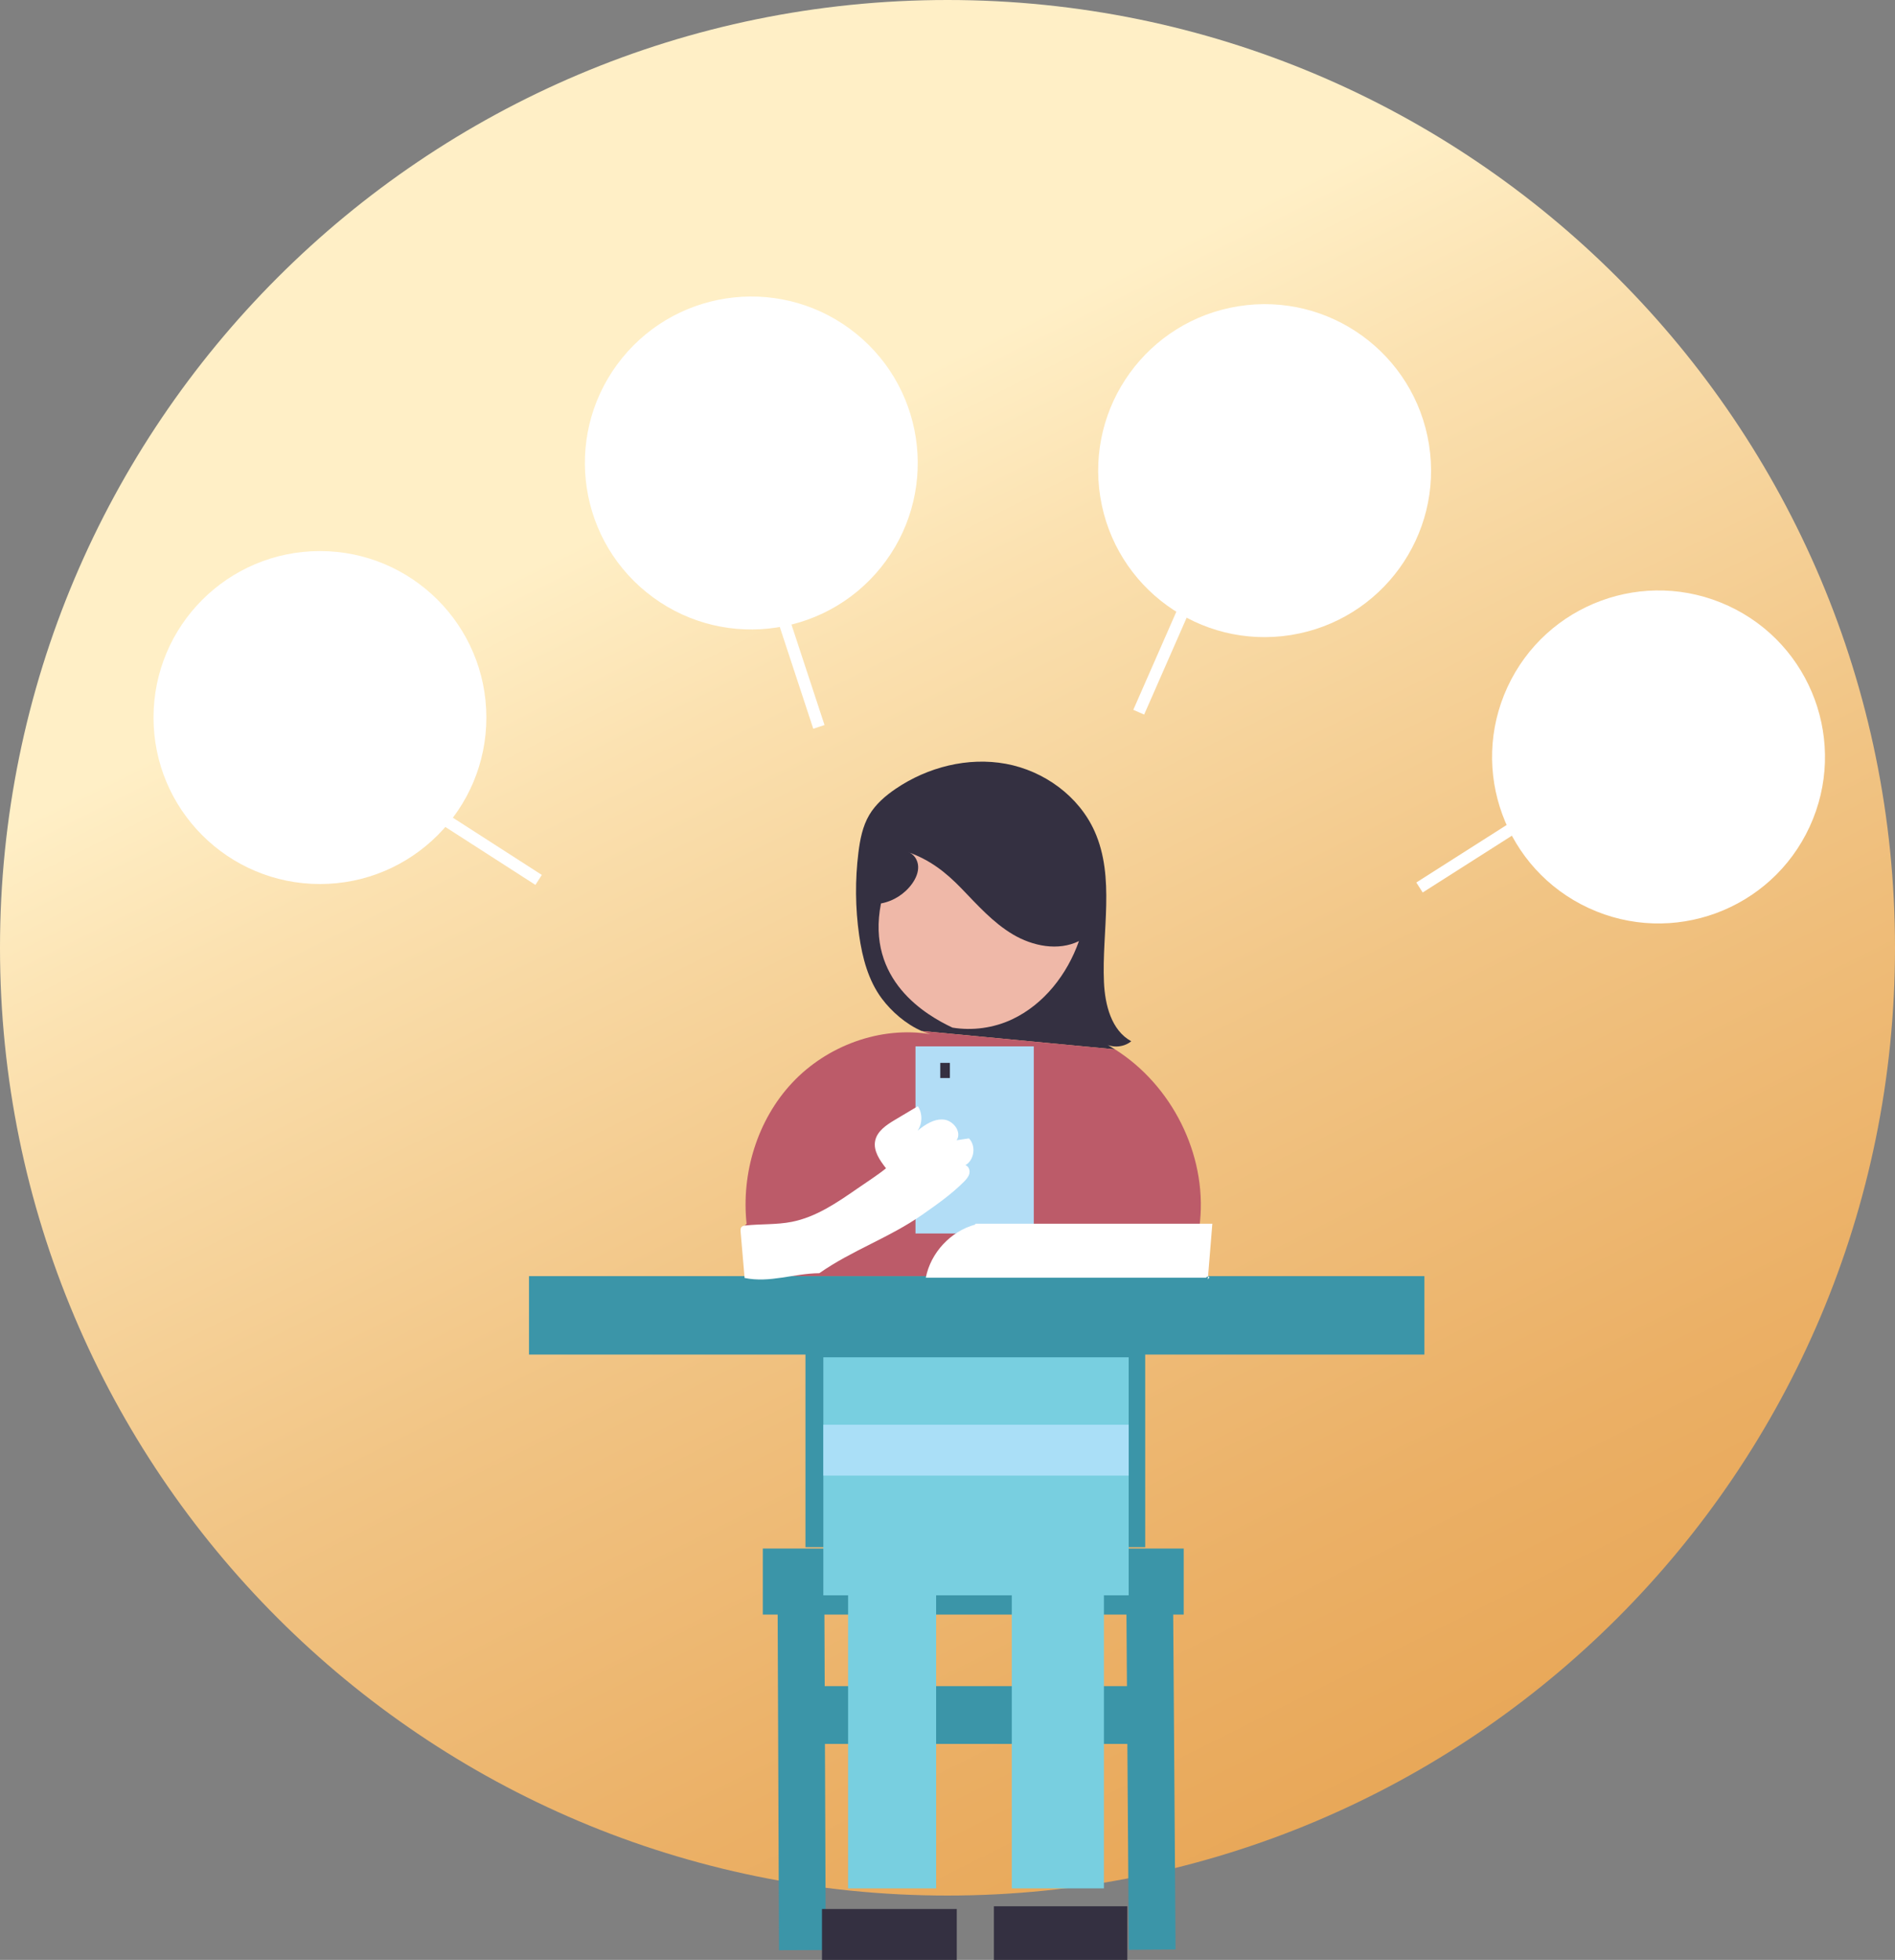 <?xml version="1.0" encoding="utf-8"?>
<!-- Generator: Adobe Illustrator 16.0.0, SVG Export Plug-In . SVG Version: 6.00 Build 0)  -->
<!DOCTYPE svg PUBLIC "-//W3C//DTD SVG 1.1//EN" "http://www.w3.org/Graphics/SVG/1.1/DTD/svg11.dtd">
<svg version="1.1" id="Layer_1" xmlns="http://www.w3.org/2000/svg" xmlns:xlink="http://www.w3.org/1999/xlink" x="0px" y="0px"
	 width="159.934px" height="165.365px" viewBox="0 0 159.934 165.365" enable-background="new 0 0 159.934 165.365"
	 xml:space="preserve">
<rect x="0" y="0" width="159.934" height="165.365" fill="#808080" stroke="none"/>
<g>
	<g>
		<defs>
			<path id="SVGID_1_" d="M0,79.967c0,44.165,35.802,79.967,79.967,79.967s79.967-35.802,79.967-79.967S124.132,0,79.967,0
				S0,35.802,0,79.967"/>
		</defs>
		<clipPath id="SVGID_2_">
			<use xlink:href="#SVGID_1_"  overflow="visible"/>
		</clipPath>
		
			<linearGradient id="SVGID_3_" gradientUnits="userSpaceOnUse" x1="-310.039" y1="1532.325" x2="-309.039" y2="1532.325" gradientTransform="matrix(82.994 169.831 169.831 -82.994 -234458.672 179837.375)">
			<stop  offset="0" style="stop-color:#FFEFC6"/>
			<stop  offset="0.176" style="stop-color:#FFEFC6"/>
			<stop  offset="0.273" style="stop-color:#FBE1B0"/>
			<stop  offset="0.513" style="stop-color:#F1C484"/>
			<stop  offset="0.723" style="stop-color:#EBB066"/>
			<stop  offset="0.892" style="stop-color:#E7A453"/>
			<stop  offset="1" style="stop-color:#E6A04C"/>
		</linearGradient>
		<polygon clip-path="url(#SVGID_2_)" fill="url(#SVGID_3_)" points="129.102,-63.09 223.025,129.103 30.832,223.025 
			-63.091,30.832 		"/>
	</g>
	<path fill="#343041" d="M92.98,87.895c0.711,0.551,1.804,0.533,2.496-0.041c-1.681-0.917-2.217-3.068-2.304-4.981
		c-0.192-4.286,0.962-8.817-0.79-12.733c-1.331-2.975-4.275-5.101-7.48-5.694c-3.206-0.592-6.602,0.274-9.3,2.102
		c-0.875,0.594-1.7,1.302-2.238,2.212c-0.563,0.953-0.778,2.069-0.915,3.168c-0.289,2.321-0.268,4.679,0.063,6.994
		c0.27,1.89,0.771,3.804,1.914,5.333c0.821,1.099,2.049,2.166,3.356,2.732l16.319,1.552C93.737,88.309,93.365,88.091,92.98,87.895"
		/>
	<path fill="#BC5B69" d="M66.855,91.363c-2.939,3.139-4.303,7.627-3.844,11.903c-0.268,0.175-0.228,0.406-0.13,0.71
		c0.384,1.191,0.571,2.445,0.56,3.696h15.566c6.024,0,11.915-2.216,17.937-2.033c1.512,0.046,3.368-0.037,4.047-1.387
		c0.19-0.377,0.251-0.805,0.292-1.225c0.551-5.654-2.39-11.472-7.181-14.489l-16.321-1.552c0.253,0.109,0.508,0.207,0.764,0.274
		C74.302,86.557,69.794,88.223,66.855,91.363"/>
	<rect x="64.381" y="130.656" fill="#3B95A8" width="35.521" height="5.572"/>
	<rect x="67.863" y="142.265" fill="#3B95A8" width="31.11" height="4.875"/>
	<rect x="67.98" y="113.708" fill="#3B95A8" width="28.672" height="16.832"/>
	<rect x="77.266" y="88.286" fill="#B2DDF6" width="9.983" height="15.787"/>
	<rect x="79.356" y="89.679" fill="#343041" width="0.813" height="1.277"/>
	<rect x="69.488" y="114.521" fill="#78CFE0" width="25.771" height="20.082"/>
	<rect x="85.391" y="130.656" fill="#78CFE0" width="7.778" height="28.673"/>
	<rect x="71.577" y="131.817" fill="#78CFE0" width="7.43" height="27.512"/>
	<rect x="44.646" y="107.672" fill="#3B95A8" width="75.57" height="6.617"/>
	<rect x="95.137" y="135.839" transform="matrix(1 -0.007 0.007 1 -1.02 0.664)" fill="#3B95A8" width="3.945" height="28.673"/>
	
		<rect x="65.738" y="135.839" transform="matrix(1 -0.004 0.004 1 -0.65 0.295)" fill="#3B95A8" width="3.946" height="28.673"/>
	<path fill="#FFFFFF" d="M41.048,60.542c0,7.757-6.289,14.046-14.046,14.046s-14.046-6.289-14.046-14.046
		c0-7.758,6.289-14.046,14.046-14.046S41.048,52.785,41.048,60.542"/>
	<line fill="none" stroke="#FFFFFF" stroke-miterlimit="10" x1="37.333" y1="69.016" x2="45.458" y2="74.241"/>
	<path fill="#FFFFFF" d="M134.088,76.619c-7.043-3.252-10.116-11.598-6.863-18.641c3.252-7.042,11.597-10.115,18.64-6.863
		s10.116,11.598,6.864,18.641C149.477,76.798,141.131,79.871,134.088,76.619"/>
	<line fill="none" stroke="#FFFFFF" stroke-miterlimit="10" x1="127.952" y1="69.694" x2="119.803" y2="74.881"/>
	<path fill="#FFFFFF" d="M108.94,53.581c-7.661,1.219-14.86-4.002-16.08-11.663c-1.219-7.661,4.002-14.86,11.663-16.08
		c7.662-1.219,14.86,4.002,16.08,11.663S116.601,52.36,108.94,53.581"/>
	<line fill="none" stroke="#FFFFFF" stroke-miterlimit="10" x1="99.988" y1="51.244" x2="96.106" y2="60.09"/>
	<path fill="#FFFFFF" d="M74.317,47.914c-4.887,6.024-13.733,6.946-19.757,2.058c-6.024-4.887-6.946-13.733-2.058-19.757
		c4.887-6.023,13.732-6.946,19.757-2.058C78.283,33.043,79.205,41.89,74.317,47.914"/>
	<line fill="none" stroke="#FFFFFF" stroke-miterlimit="10" x1="66.093" y1="52.154" x2="69.113" y2="61.33"/>
	<path fill="#EFB8A8" d="M85.484,78.839c-1.675-0.994-2.989-2.481-4.343-3.881c-1.355-1.4-2.671-2.411-4.506-3.065
		c0.504,0.147,0.83,0.679,0.854,1.203c0.025,0.524-0.202,1.032-0.507,1.46c-0.618,0.866-1.581,1.479-2.629,1.671
		c-1.281,6.496,3.842,9.449,6.034,10.477c1.688,0.279,3.487,0.031,5.042-0.703c2.684-1.269,4.646-3.798,5.632-6.599
		C89.313,80.262,87.159,79.833,85.484,78.839"/>
	<path fill="#FFFFFF" d="M78.136,107.803c0.413-2.108,2.094-3.917,4.167-4.481c0.057-0.015-0.029-0.033,0.014-0.075h20.002
		l-0.381,4.684c0.043-0.042,0.085-0.084,0.127-0.127c0.01-0.128-0.263-0.128-0.253,0H78.136z"/>
	<path fill="#FFFFFF" d="M74.778,98.573c-0.525-0.675-1.082-1.469-0.918-2.309c0.162-0.826,0.955-1.351,1.678-1.782
		c0.643-0.383,1.285-0.766,1.928-1.148c0.403,0.611,0.393,1.467-0.024,2.068c0.636-0.522,1.392-1.02,2.211-0.939
		c0.817,0.081,1.541,1.056,1.086,1.742c0.346-0.052,0.691-0.104,1.038-0.154c0.616,0.622,0.459,1.818-0.297,2.261
		c0.274,0.082,0.398,0.428,0.331,0.707c-0.066,0.279-0.271,0.503-0.474,0.706c-1.053,1.052-2.28,1.912-3.499,2.765
		c-2.799,1.959-5.89,2.975-8.689,4.934c-2.201,0.023-4.151,0.842-6.308,0.402c-0.094-1.216-0.24-2.688-0.335-3.904
		c-0.01-0.14-0.015-0.297,0.08-0.401c0.081-0.089,0.212-0.11,0.333-0.123c1.298-0.139,2.621-0.054,3.902-0.306
		c2.041-0.4,3.814-1.613,5.523-2.798C73.091,99.777,74.075,99.147,74.778,98.573"/>
	<rect x="69.488" y="120.209" fill="#AADFF7" width="25.771" height="4.295"/>
	<rect x="69.373" y="161.07" fill="#343041" width="11.376" height="4.295"/>
	<rect x="83.883" y="160.838" fill="#343041" width="11.26" height="4.527"/>
</g>
</svg>
